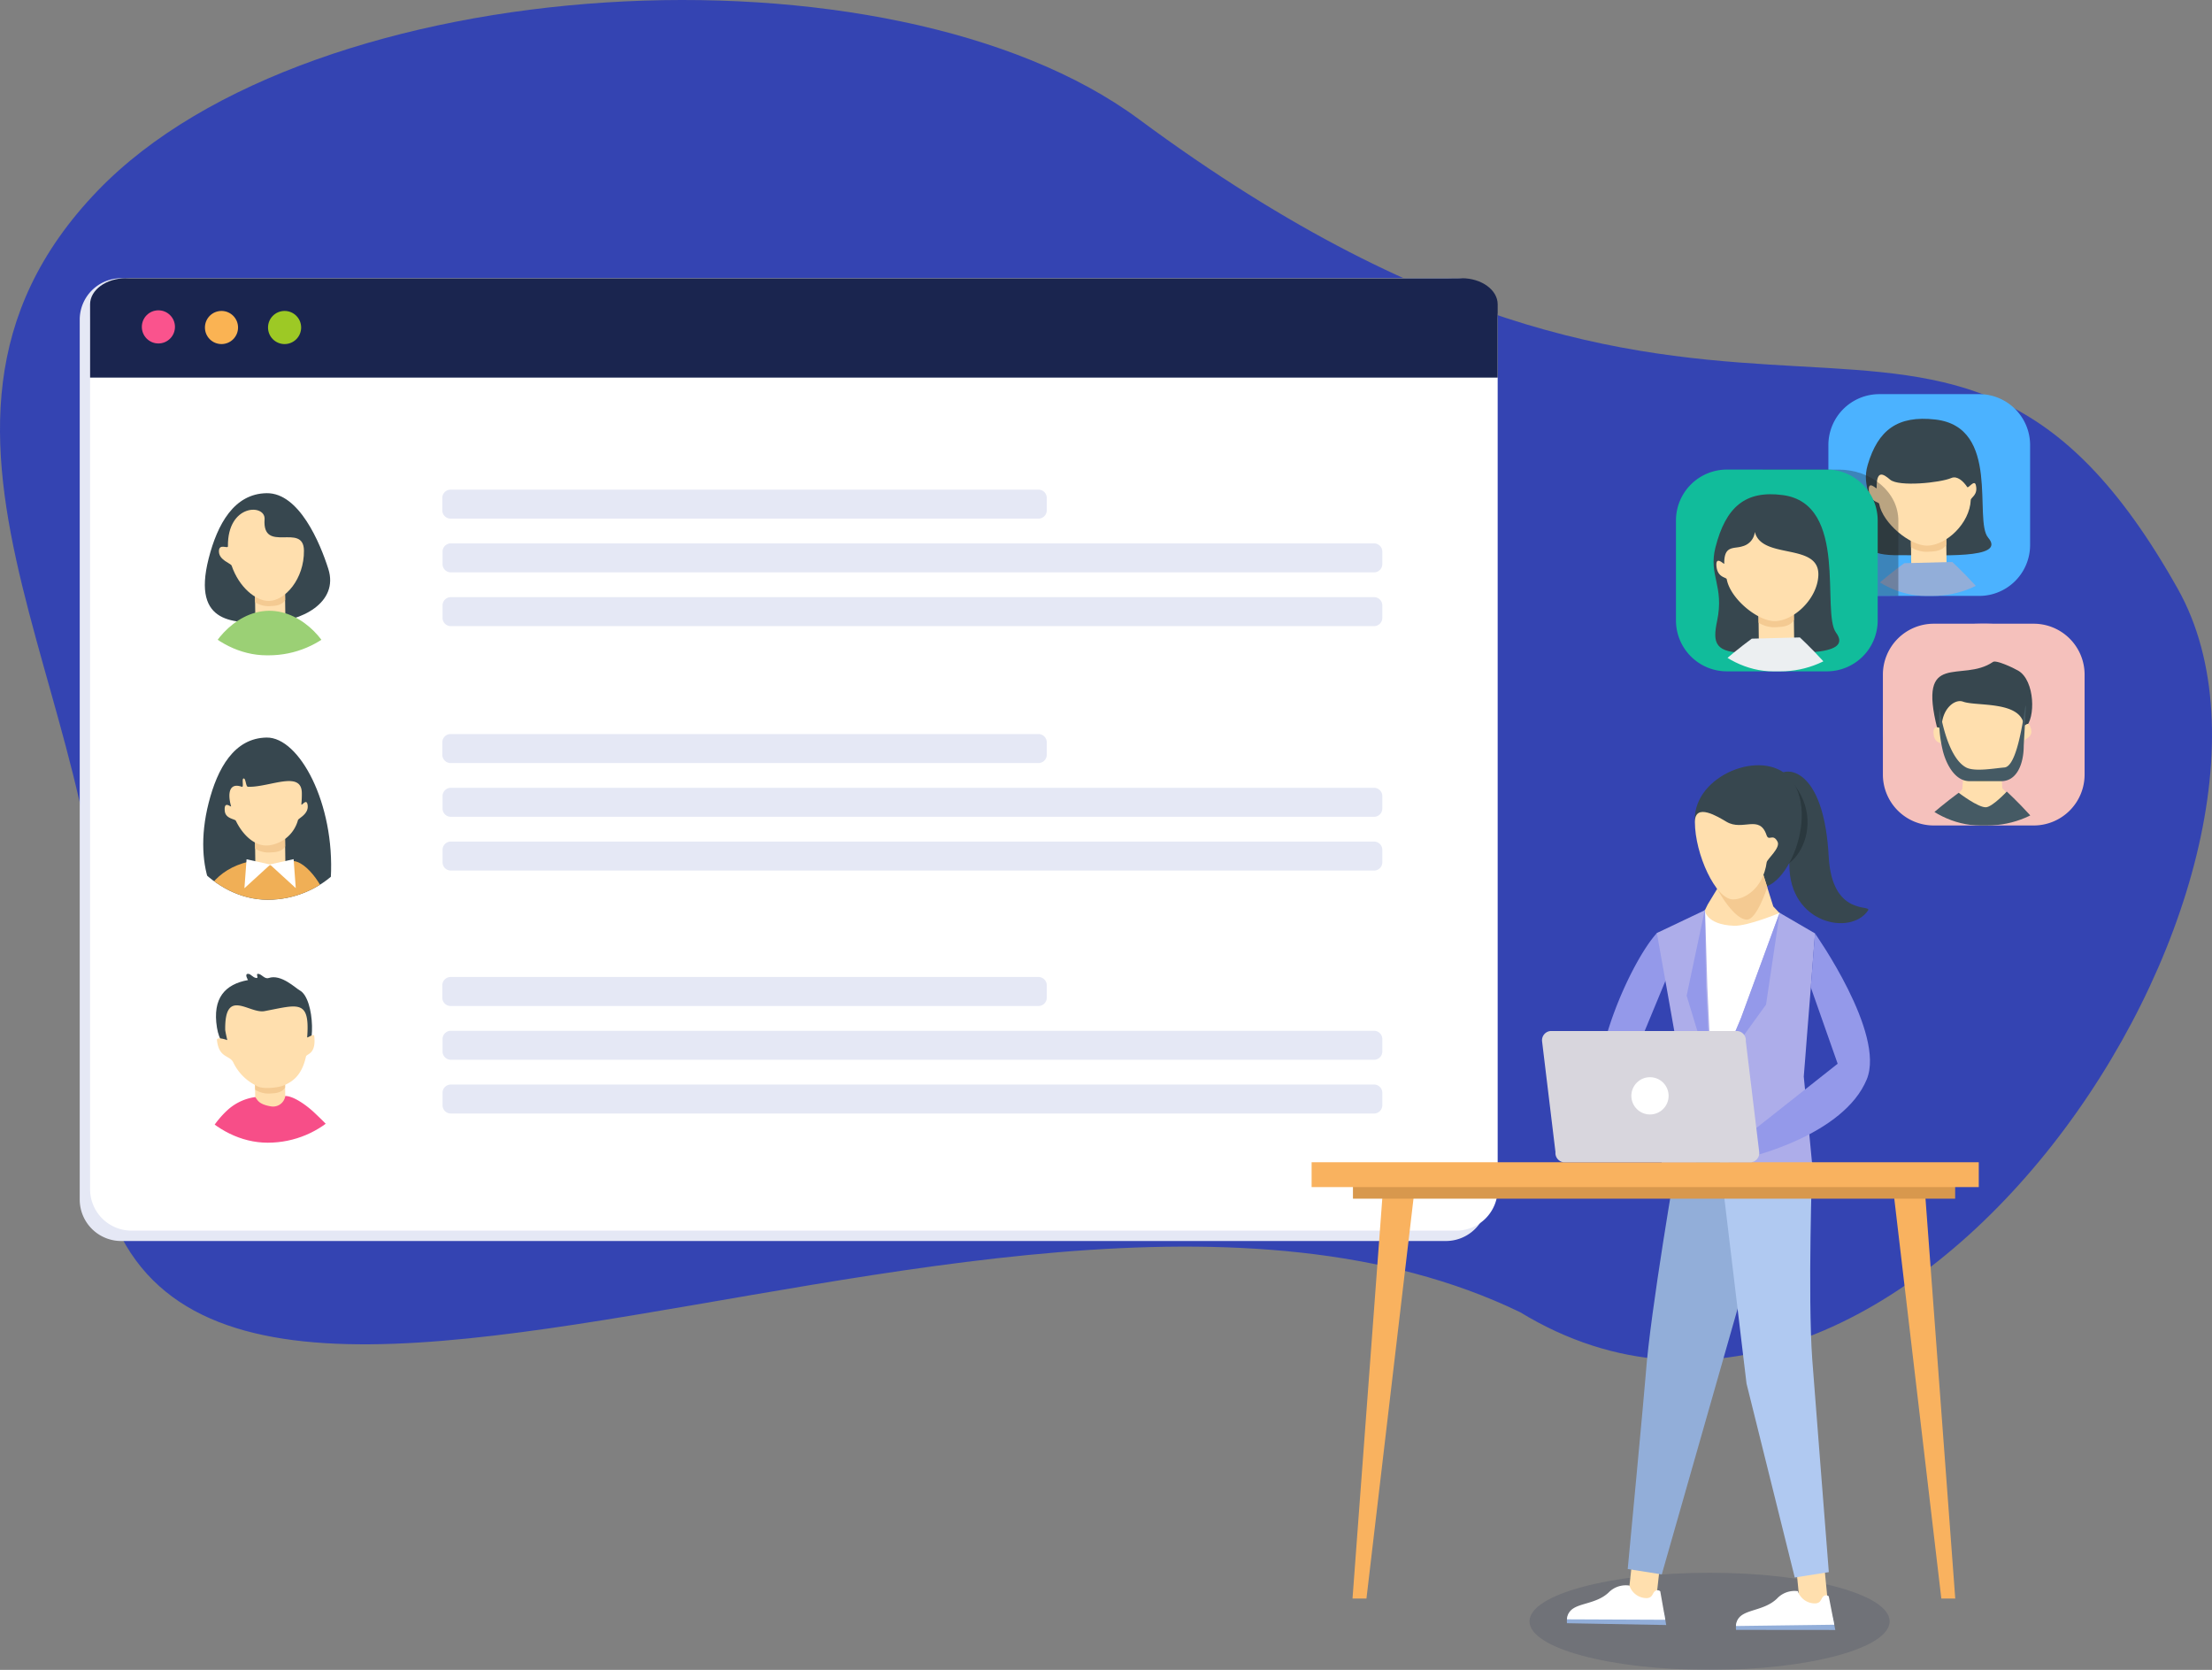 <svg id="Managing_people" data-name="Managing people" xmlns="http://www.w3.org/2000/svg" xmlns:xlink="http://www.w3.org/1999/xlink" width="310" height="233.975" viewBox="0 0 310 233.975">
  <rect x="0" y="0" width="310" height="233.975" fill="#808080" stroke="none"/>
  <defs>
    <clipPath id="clip-path">
      <rect id="Rectangle_4901" data-name="Rectangle 4901" width="27.559" height="27.559" rx="13.649" fill="none"/>
    </clipPath>
    <clipPath id="clip-path-2">
      <rect id="Rectangle_4902" data-name="Rectangle 4902" width="27.559" height="27.559" rx="13.78" fill="none"/>
    </clipPath>
    <clipPath id="clip-path-4">
      <rect id="Rectangle_4904" data-name="Rectangle 4904" width="28.268" height="28.268" rx="13.649" fill="none"/>
    </clipPath>
    <linearGradient id="linear-gradient" x1="-22.626" y1="165.146" x2="-22.644" y2="165.156" gradientUnits="objectBoundingBox">
      <stop offset="0" stop-color="#1a1a1a"/>
      <stop offset="0.338" stop-color="#232323"/>
      <stop offset="0.9" stop-color="#3c3c3c"/>
      <stop offset="1" stop-color="#424242"/>
    </linearGradient>
    <linearGradient id="linear-gradient-2" x1="-15.757" y1="102.879" x2="-15.768" y2="102.885" gradientUnits="objectBoundingBox">
      <stop offset="0" stop-color="#f8bbd0"/>
      <stop offset="0.139" stop-color="#eaaed2"/>
      <stop offset="0.377" stop-color="#da9ed5"/>
      <stop offset="0.645" stop-color="#d195d7"/>
      <stop offset="1" stop-color="#ce93d8"/>
    </linearGradient>
  </defs>
  <path id="Background-47" d="M618.544,1143.688c-32.949-58.66-60.111-2.571-145.608-65.816-34.768-25.72-115.844-21.235-145.932,10.04-33.118,34.422,4.992,74.322,0,116.746-11.181,95.014,123.532,3.736,199.366,40.369C579.878,1277.593,641.045,1183.749,618.544,1143.688Z" transform="translate(-313.333 -1061.173)" fill="#3444b2"/>
  <g id="Group_4196" data-name="Group 4196" transform="translate(-499 -263.543)">
    <g id="Browser-22" transform="translate(510.173 302.526)">
      <path id="Background-48" d="M369.064,1121.612H554.713a5.809,5.809,0,0,1,5.808,5.81V1250.7a5.809,5.809,0,0,1-5.808,5.809H369.064a5.809,5.809,0,0,1-5.809-5.809V1127.422A5.809,5.809,0,0,1,369.064,1121.612Z" transform="translate(-363.255 -1121.612)" fill="#e5e8f5"/>
      <path id="Background-49" d="M371.842,1121.612H557.49a5.809,5.809,0,0,1,5.809,5.81v121.826a5.809,5.809,0,0,1-5.809,5.809H371.842a5.809,5.809,0,0,1-5.809-5.809V1127.422A5.809,5.809,0,0,1,371.842,1121.612Z" transform="translate(-364.581 -1121.612)" fill="#fff"/>
      <path id="Shape-3646" d="M366.032,1135.536v-10.27c0-2.01,2.261-3.654,5.025-3.654H558.274c2.764,0,5.025,1.644,5.025,3.654v10.27Z" transform="translate(-364.58 -1121.612)" fill="#1a254f"/>
      <circle id="Shape-3647" cx="2.321" cy="2.321" r="2.321" transform="translate(8.705 4.497)" fill="#fa538d"/>
      <circle id="Shape-3648" cx="2.321" cy="2.321" r="2.321" transform="translate(17.547 4.584)" fill="#fab353"/>
      <circle id="Shape-3649" cx="2.321" cy="2.321" r="2.321" transform="translate(26.389 4.584)" fill="#9dc925"/>
      <g id="Person-40" transform="translate(12.566 25.276)">
        <g id="Shape-3650" transform="translate(38.249 4.345)">
          <path id="Path_4899" data-name="Path 4899" d="M461.621,1178.274h82.385a1.162,1.162,0,0,1,1.162,1.161v1.738a1.162,1.162,0,0,1-1.162,1.162H461.621a1.162,1.162,0,0,1-1.162-1.162v-1.738A1.162,1.162,0,0,1,461.621,1178.274Z" transform="translate(-460.459 -1178.274)" fill="#e5e8f5"/>
          <path id="Path_4898" data-name="Path 4898" d="M461.685,1192.68H591.065a1.161,1.161,0,0,1,1.161,1.162v1.738a1.161,1.161,0,0,1-1.161,1.161H461.685a1.161,1.161,0,0,1-1.162-1.161v-1.738A1.161,1.161,0,0,1,461.685,1192.68Z" transform="translate(-460.49 -1185.149)" fill="#e5e8f5"/>
          <path id="Path_4900" data-name="Path 4900" d="M461.685,1207.087H591.065a1.162,1.162,0,0,1,1.161,1.161v1.739a1.162,1.162,0,0,1-1.161,1.162H461.685a1.162,1.162,0,0,1-1.162-1.162v-1.739A1.162,1.162,0,0,1,461.685,1207.087Z" transform="translate(-460.49 -1192.024)" fill="#e5e8f5"/>
        </g>
        <g id="Profile">
          <path id="Path_239" data-name="Path 239" d="M394.42,1169.962h13.3a7.127,7.127,0,0,1,7.127,7.128h0v13.3a7.128,7.128,0,0,1-7.127,7.127h-13.3a7.127,7.127,0,0,1-7.127-7.127h0v-13.3a7.127,7.127,0,0,1,7.127-7.128Z" transform="translate(-387.293 -1169.962)" fill="#fff"/>
          <g id="Group_3935" data-name="Group 3935">
            <g id="Group_3934" data-name="Group 3934" clip-path="url(#clip-path)">
              <g id="Mask_Group_1" data-name="Mask Group 1" transform="translate(4.969 4.838)">
                <path id="Path_3" data-name="Path 3" d="M414.1,1189.826c1.51,4.744-3.844,7.435-8.4,7.5s-10.767.48-8.371-8.942c1.228-4.828,3.572-9.1,8.132-9.162S412.955,1186.222,414.1,1189.826Z" transform="translate(-396.797 -1179.217)" fill="#37474f"/>
                <rect id="Rectangle_2" data-name="Rectangle 2" width="4.211" height="4.686" transform="matrix(1, -0.013, 0.013, 1, 7.009, 12.629)" fill="#ffdfae"/>
                <path id="Path_4-2" data-name="Path 4-2" d="M410.246,1206.434l-.029-2.17,4.211-.056.026,1.888s-.264.836-1.912.858A3.509,3.509,0,0,1,410.246,1206.434Z" transform="translate(-403.202 -1191.145)" fill="#f4ca92"/>
                <path id="Path_5" data-name="Path 5" d="M412.487,1189.373c.053,3.982-2.647,7.046-4.92,7.067-1.82.019-4.166-1.9-5.213-4.941-.116-.338-1.717-.751-1.779-1.93-.068-1.293,1.265-.375,1.259-.784-.08-5.984,5.291-5.967,5.136-3.785C406.623,1189.892,412.434,1185.39,412.487,1189.373Z" transform="translate(-398.599 -1181.338)" fill="#ffdfae"/>
                <path id="Path_6" data-name="Path 6" d="M414.859,1218.427c-.034-2.549-3.943-7.757-8.959-7.69s-8.808,5.377-8.774,7.925Z" transform="translate(-396.954 -1194.257)" fill="#9bd075"/>
              </g>
            </g>
          </g>
        </g>
      </g>
      <g id="Person-41" transform="translate(12.566 59.523)">
        <g id="Shape-3651" transform="translate(38.249 4.345)">
          <path id="Path_4901" data-name="Path 4901" d="M461.621,1243.786h82.385a1.161,1.161,0,0,1,1.162,1.162v1.737a1.161,1.161,0,0,1-1.162,1.162H461.621a1.162,1.162,0,0,1-1.162-1.162v-1.737A1.162,1.162,0,0,1,461.621,1243.786Z" transform="translate(-460.459 -1243.786)" fill="#e5e8f5"/>
          <path id="Path_4902" data-name="Path 4902" d="M461.685,1258.192H591.065a1.162,1.162,0,0,1,1.161,1.162v1.738a1.162,1.162,0,0,1-1.161,1.162H461.685a1.162,1.162,0,0,1-1.162-1.162v-1.738A1.162,1.162,0,0,1,461.685,1258.192Z" transform="translate(-460.49 -1250.661)" fill="#e5e8f5"/>
          <path id="Path_4903" data-name="Path 4903" d="M461.685,1272.6H591.065a1.162,1.162,0,0,1,1.161,1.161v1.739a1.162,1.162,0,0,1-1.161,1.162H461.685a1.162,1.162,0,0,1-1.162-1.162v-1.739A1.162,1.162,0,0,1,461.685,1272.6Z" transform="translate(-460.49 -1257.536)" fill="#e5e8f5"/>
        </g>
        <g id="Profile-2">
          <path id="Path_4907" data-name="Path 4907" d="M394.844,1235.474H407.3a7.552,7.552,0,0,1,7.551,7.552v12.456a7.551,7.551,0,0,1-7.551,7.551H394.844a7.55,7.55,0,0,1-7.551-7.551v-12.456A7.551,7.551,0,0,1,394.844,1235.474Z" transform="translate(-387.293 -1235.474)" fill="#fff"/>
          <g id="Group_3937" data-name="Group 3937" transform="translate(0 0)">
            <g id="Group_3936" data-name="Group 3936" clip-path="url(#clip-path-2)">
              <g id="Mask_Group_2" data-name="Mask Group 2" transform="translate(4.56 4.838)">
                <path id="Path_7-2" data-name="Path 7-2" d="M414.245,1264.388c-.276,4.969-6.757,5.74-11.314,5.8s-8.205-6.875-5.808-16.3c1.227-4.829,3.572-9.1,8.132-9.162S414.826,1253.943,414.245,1264.388Z" transform="translate(-396.182 -1244.729)" fill="#37474f"/>
                <rect id="Rectangle_7" data-name="Rectangle 7" width="4.211" height="5.644" transform="matrix(1, -0.013, 0.013, 1, 7.418, 12.629)" fill="#ffdfae"/>
                <path id="Path_8-3" data-name="Path 8-3" d="M410.246,1272.466l-.029-2.17,4.211-.056.026,1.888s-.264.836-1.912.858A3.508,3.508,0,0,1,410.246,1272.466Z" transform="translate(-402.793 -1256.905)" fill="#f4ca92"/>
                <path id="Path_9" data-name="Path 9" d="M412.928,1257.723a13.711,13.711,0,0,1-.062,1.529c-.048.489.706-.9.871.132.208,1.281-1.253,1.856-1.348,2.131a4.843,4.843,0,0,1-4.088,3.546c-1.854.22-3.6-1.341-4.618-3.441-.13-.27-1.442-.277-1.552-1.359-.166-1.615.953-.428.88-.686-.528-1.864-.221-3.337,1.5-2.722.349.125-.077-1.22.291-1.162.292.049.258,1.151.581,1.162a7.446,7.446,0,0,0,.83-.027C409.173,1256.553,412.89,1254.792,412.928,1257.723Z" transform="translate(-398.927 -1249.96)" fill="#ffdfae"/>
                <path id="Path_10" data-name="Path 10" d="M413.749,1284.392c-.03-2.178-3.028-6.825-5.212-6.576-.933.106-2.35.582-2.94.6l-3-.525c-4.709,1.086-6.612,4.6-6.584,6.736Z" transform="translate(-396.015 -1260.514)" fill="#f0af56"/>
                <path id="Path_11" data-name="Path 11" d="M411.034,1278.089l-3.627,3.315.3-4.055Z" transform="translate(-401.452 -1260.296)" fill="#fff"/>
                <path id="Path_12" data-name="Path 12" d="M414.232,1278.057l3.627,3.315-.3-4.055Z" transform="translate(-404.709 -1260.281)" fill="#fff"/>
              </g>
            </g>
          </g>
        </g>
      </g>
      <g id="Person-42" transform="translate(12.566 93.565)">
        <g id="Shape-3652" transform="translate(38.249 4.345)">
          <path id="Path_4904" data-name="Path 4904" d="M461.621,1308.9h82.385a1.161,1.161,0,0,1,1.162,1.162v1.738a1.162,1.162,0,0,1-1.162,1.162H461.621a1.162,1.162,0,0,1-1.162-1.162v-1.738A1.161,1.161,0,0,1,461.621,1308.9Z" transform="translate(-460.459 -1308.903)" fill="#e5e8f5"/>
          <path id="Path_4905" data-name="Path 4905" d="M461.685,1323.31H591.065a1.161,1.161,0,0,1,1.161,1.162v1.737a1.162,1.162,0,0,1-1.161,1.163H461.685a1.163,1.163,0,0,1-1.162-1.163v-1.737A1.162,1.162,0,0,1,461.685,1323.31Z" transform="translate(-460.49 -1315.778)" fill="#e5e8f5"/>
          <path id="Path_4906" data-name="Path 4906" d="M461.685,1337.716H591.065a1.161,1.161,0,0,1,1.161,1.161v1.738a1.161,1.161,0,0,1-1.161,1.162H461.685a1.162,1.162,0,0,1-1.162-1.162v-1.738A1.162,1.162,0,0,1,461.685,1337.716Z" transform="translate(-460.49 -1322.653)" fill="#e5e8f5"/>
        </g>
        <g id="Profile-3">
          <path id="Path_4908" data-name="Path 4908" d="M394.844,1300.591H407.3a7.551,7.551,0,0,1,7.551,7.551V1320.6a7.551,7.551,0,0,1-7.551,7.551H394.844a7.551,7.551,0,0,1-7.551-7.551v-12.458A7.551,7.551,0,0,1,394.844,1300.591Z" transform="translate(-387.293 -1300.591)" fill="#fff"/>
          <g id="Group_3939" data-name="Group 3939" transform="translate(0 0)">
            <g id="Group_3938" data-name="Group 3938" clip-path="url(#clip-path-2)">
              <g id="Mask_Group_3" data-name="Mask Group 3" transform="translate(4.56 3.895)">
                <path id="Path_13" data-name="Path 13" d="M411.815,1319.36c-1.74,0-10.791,3.047-11.894-3.771-.675-4.171,1.162-6.092,4.351-6.672,0,0-.544-.877,0-.872.438.006.6.5,1.162.581.409.055-.167-.64.291-.581.5.065.865.775,1.45.581,1.741-.581,3.74,1.408,4.352,1.741C413.679,1311.53,413.846,1319.36,411.815,1319.36Z" transform="translate(-397.813 -1308.041)" fill="#37474f"/>
                <rect id="Rectangle_12" data-name="Rectangle 12" width="4.211" height="6.477" transform="matrix(1, -0.013, 0.013, 1, 7.417, 13.573)" fill="#ffdfae"/>
                <path id="Path_14" data-name="Path 14" d="M410.246,1337.065l-.029-2.172,4.211-.056.026,1.888s-.264.837-1.912.859A3.515,3.515,0,0,1,410.246,1337.065Z" transform="translate(-402.793 -1320.829)" fill="#f4ca92"/>
                <path id="Path_15" data-name="Path 15" d="M412.688,1320.964c-.012.161.946-.588.991-.182.291,2.611-1.06,2.451-1.162,2.9-.558,2.5-1.74,3.481-3.191,4.062-.635.254-2.952.593-3.772,0a6.958,6.958,0,0,1-3.191-3.19c-.488-1.141-2.03-.582-2.321-3.191-.062-.551,1.45,0,1.45,0s-.287-1.234-.291-1.451c-.079-5.983,3.363-2.207,5.512-2.611C411.36,1316.43,413.1,1315.559,412.688,1320.964Z" transform="translate(-397.938 -1312.074)" fill="#ffdfae"/>
                <path id="Path_16" data-name="Path 16" d="M415.529,1348.041c-.018-1.334-2.015-3.268-3.771-4.931-.913-.866-2.82-2.322-4.061-2.322a1.729,1.729,0,0,1-2.031,1.451c-1.8-.3-1.891-.984-2.184-1.3a7.263,7.263,0,0,0-3.618,1.593c-2.117,1.8-3.867,4.836-3.849,6.2Z" transform="translate(-396.016 -1323.669)" fill="#f74e88"/>
              </g>
            </g>
          </g>
        </g>
      </g>
    </g>
    <g id="Person-43" transform="translate(713.356 370.764)">
      <ellipse id="Shape-3653" cx="25.232" cy="6.806" rx="25.232" ry="6.806" transform="translate(0 113.143)" fill="#1a254f" opacity="0.15"/>
      <g id="Shape-3654" transform="translate(28.921 112.015)">
        <rect id="Shape-3655" width="3.933" height="6.077" transform="translate(8.451 0.386) rotate(-5.631)" fill="#ffdfae"/>
        <path id="Shape-3656" d="M821.175,1482.326l-13.911-.013a2.56,2.56,0,0,1,.3-1.527l13.277-.192Z" transform="translate(-807.246 -1473.182)" fill="#92aed9"/>
        <path id="Shape-3657" d="M807.567,1477.368c.863-1.392,3.62-1.1,5.445-2.858a3.367,3.367,0,0,1,2.922-1.039,2.531,2.531,0,0,0,2.5,1.714c.871-.1.693-.78,1.19-1.063a.571.571,0,0,1,.643.071l.776,3.978-13.781.182A1.836,1.836,0,0,1,807.567,1477.368Z" transform="translate(-807.253 -1469.764)" fill="#fff"/>
      </g>
      <g id="Shape-3658" transform="translate(5.234 111.246)">
        <rect id="Shape-3659" width="6.077" height="3.933" transform="translate(8.511 6.039) rotate(-83.631)" fill="#ffdfae"/>
        <path id="Shape-3660" d="M775.856,1480.957l-13.909-.255a2.563,2.563,0,0,1,.323-1.523l13.279.041Z" transform="translate(-761.935 -1471.737)" fill="#92aed9"/>
        <path id="Shape-3661" d="M762.279,1475.714c.888-1.376,3.639-1.036,5.494-2.759a3.371,3.371,0,0,1,2.94-.99,2.531,2.531,0,0,0,2.467,1.757c.874-.091.706-.767,1.209-1.042a.572.572,0,0,1,.641.082l.706,3.991-13.783-.059A1.847,1.847,0,0,1,762.279,1475.714Z" transform="translate(-761.943 -1468.272)" fill="#fff"/>
      </g>
      <path id="Shape-3662" d="M785.119,1357.776h14.5l-16.6,58.15-4.775-.752s2.36-24.938,2.534-27.354C781.415,1379.031,785.119,1357.776,785.119,1357.776Z" transform="translate(-764.484 -1302.554)" fill="#92aed9"/>
      <path id="Shape-3663" d="M815.876,1358.174l-12.962-.342,3.753,31.38,6.758,27.173,4.776-.752s-2.15-27.416-2.324-29.833C815.238,1377.012,815.876,1358.174,815.876,1358.174Z" transform="translate(-776.257 -1302.58)" fill="#b0c9f1"/>
      <path id="Shape-3664" d="M824.8,1265.749c.466,8.517,6.122,6.646,5.509,7.553-2.438,3.61-11.017,1.831-11.017-6.345s-5-11.381-.918-12.993C819.905,1253.361,824.19,1254.569,824.8,1265.749Z" transform="translate(-782.872 -1252.952)" fill="#37474f"/>
      <path id="Shape-3665" d="M806.726,1265.884c-3.139-3.875-8.462-4.679-7.015-8.963,1.53-4.533,9.181-4.533,11.017-2.719C817.571,1260.958,810.4,1270.416,806.726,1265.884Z" transform="translate(-774.612 -1252.582)" fill="#263238" opacity="0.704" style="isolation: isolate"/>
      <path id="Shape-3666" d="M803.235,1267.63c-2.575-4.26-7.725-4.6-6.895-9.036,1.1-5.856,10.709-8.961,13.772-3.929C813.968,1261,806.917,1273.724,803.235,1267.63Z" transform="translate(-773.078 -1252.142)" fill="#37474f"/>
      <path id="Shape-3667" d="M803.862,1276.372h-2.8l-4.141,6.828-3.043,6.2,17.648-.163-5.421-5.749Z" transform="translate(-771.945 -1263.705)" fill="#ffdfae"/>
      <path id="Shape-3668" d="M808.709,1280.134s-1.46,4.534-2.859,4.534c-1.665,0-3.952-3.617-4.755-5.536-.076-.181,4.389-4.16,4.389-4.16l1.939,1.063Z" transform="translate(-775.389 -1263.037)" fill="#f4ca92"/>
      <path id="Shape-3669" d="M807.833,1268.823c.456.866-1.457,2.431-1.521,2.89-.532,3.8-3.195,5.2-4.716,5.2-2.435,0-5.344-6.373-5.344-10.85,0-2.748,3.227-.739,4.434-.024,2.265,1.341,4.618-1.059,5.6,1.849C806.611,1268.857,807.175,1267.574,807.833,1268.823Z" transform="translate(-773.077 -1258.114)" fill="#ffdfae"/>
      <path id="Shape-3670" d="M770.41,1319.706c1.346,8.15,9.8,7.235,9.8,7.235l.784-2.661-6.8-7.846,8.636-20.857a26.073,26.073,0,0,0-4.3.8C775.011,1300.24,769.3,1313.006,770.41,1319.706Z" transform="translate(-760.678 -1272.869)" fill="#9499ea"/>
      <path id="Shape-3671" d="M807.437,1321.509l-13.094-.04,2.385-30.542s.108,2.05,4.073,2.214c1.93.079,6.451-1.812,6.451-1.812Z" transform="translate(-772.166 -1270.651)" fill="#fff"/>
      <path id="Shape-3672" d="M813.775,1316.4l1.176,12.323-1.543.348-.612.129-.159.034-7.163,1.6-.135.034-1.212.269-.1-.4-.6-2.56-1.531-6.539-.232-.99-.4-1.757-.209-.871-.416-1.768.968-2.27.146-.36.024-.035,3.012-7.11,4.885-13.323.012-.024.342-.908.2-.511v-.012l4.959,2.886-.245,3.072v.035l-.331,4.224-.563,7.063s-.135,1.75-.245,3.165-.2,2.49-.2,2.49Z" transform="translate(-775.171 -1271.019)" fill="#adadea"/>
      <path id="Shape-3673" d="M826.683,1317.651c-3.221,7.831-16.358,10.87-16.358,10.87l-.783-2.733,13.061-10.32-3.77-10.713.591-7.547S829.331,1311.212,826.683,1317.651Z" transform="translate(-779.42 -1273.647)" fill="#9499ea"/>
      <path id="Shape-3674" d="M792.8,1290.971l0,.059.009.141.025.723.288,9.753.562,12.073,0,.022.075,1.489.037.744-.905,4.217-.6,2.763-.023.108-.063.3-.229,1.068-.011.05-1.1,5.094-1.248-.758-.681-.408L786.622,1327s.154-1.025.4-2.564c.022-.189.059-.405.086-.619.1-.69.218-1.454.346-2.253.019-.143.036-.285.064-.428.022-.19.052-.382.083-.573.1-.608.191-1.24.286-1.871.089-.584.178-1.168.263-1.741.482-3.195.885-5.933.874-6.024-.009-.069-.239-1.363-.567-3.219-.319-1.8-.729-4.108-1.118-6.318l-.022-.1-.2-1.145-.32-1.8c-.416-2.29-.717-4.006-.745-4.166Z" transform="translate(-768.207 -1270.672)" fill="#adadea"/>
      <path id="Shape-3675" d="M809.419,1304.51l-6.466,8.937,2.971-7.083,5.417-14.77Z" transform="translate(-776.276 -1270.969)" fill="#9499ea"/>
      <path id="Shape-3676" d="M796.6,1290.81l.156,10.8.606,12.223-3.318-10.955Z" transform="translate(-772.026 -1270.595)" fill="#9499ea"/>
    </g>
    <g id="Profile-4" transform="translate(755.239 318.768)">
      <path id="Shape-3677" d="M839.175,1152.679h14a7.137,7.137,0,0,1,7.134,7.136v14a7.135,7.135,0,0,1-7.135,7.134h-14a7.134,7.134,0,0,1-7.134-7.135v-14A7.136,7.136,0,0,1,839.175,1152.679Z" transform="translate(-832.04 -1152.679)" fill="#4bb2ff"/>
      <g id="Shape-3678" transform="translate(0 0)">
        <g id="Group_3941" data-name="Group 3941">
          <g id="Group_3940" data-name="Group 3940" clip-path="url(#clip-path-4)">
            <g id="Group_11" data-name="Group 11" transform="translate(2.817 3.452)">
              <g id="Group_10" data-name="Group 10">
                <path id="Path_38" data-name="Path 38" d="M859.235,1175.949c2.647,3.085-6.961,2.381-12.319,2.45-4.713.063-5-1.163-4.349-3.827,1.043-4.268-1.22-5.471-.212-8.857,1.453-4.887,4.208-6.923,9.454-6.331C861.092,1160.43,857.133,1173.5,859.235,1175.949Z" transform="translate(-839.654 -1159.283)" fill="#37474f"/>
                <rect id="Rectangle_18" data-name="Rectangle 18" width="4.951" height="5.51" transform="matrix(1, -0.013, 0.013, 1, 8.721, 14.868)" fill="#ffdfae"/>
                <path id="Path_39-2" data-name="Path 39-2" d="M854.16,1191.32l-.034-2.551,4.951-.067.029,2.22s-.309.982-2.247,1.009A4.119,4.119,0,0,1,854.16,1191.32Z" transform="translate(-845.397 -1173.324)" fill="#f4ca92"/>
                <path id="Path_40" data-name="Path 40" d="M857.159,1177.8c-.14,3.281-3.437,6.368-6.11,6.394-2.365.025-6.221-3.111-6.729-5.866-.055-.3-1.307-.2-1.442-1.853-.126-1.542,1.1-.141,1.093-.33-.035-2.639.921-2.024,1.886-1.2,1.2,1.03,7.021.442,8.576-.228.82-.351,1.682.436,2.237,1.271.151.228.993-1.106,1.2-.291C858.221,1177.1,857.176,1177.411,857.159,1177.8Z" transform="translate(-840.025 -1166.419)" fill="#ffdfae"/>
                <path id="Path_41-2" data-name="Path 41-2" d="M858.278,1205.69c-.029-2.225-6.3-8.03-6.3-8.03l-6.741.172s-7.841,5.675-7.809,8.135Z" transform="translate(-837.429 -1177.598)" fill="#92aed9"/>
              </g>
            </g>
          </g>
        </g>
      </g>
    </g>
    <path id="Shape-3679" d="M814.428,1183.294l.014-10.389h10.617c4.628,0,8.38,3.2,8.38,7.141V1190.6s-3.068-.048-3.679,0H822.07C820.1,1190.6,814.428,1188.675,814.428,1183.294Z" transform="translate(-68.396 -843.563)" opacity="0.301" fill="url(#linear-gradient)" style="isolation: isolate"/>
    <g id="Profile-5" transform="translate(733.878 329.341)">
      <path id="Shape-3680" d="M798.315,1172.9h14a7.136,7.136,0,0,1,7.134,7.136v14a7.135,7.135,0,0,1-7.135,7.134h-14a7.136,7.136,0,0,1-7.135-7.136v-14A7.136,7.136,0,0,1,798.315,1172.9Z" transform="translate(-791.179 -1172.904)" fill="#11bc9b"/>
      <g id="Shape-3681" transform="translate(0)">
        <g id="Group_3943" data-name="Group 3943">
          <g id="Group_3942" data-name="Group 3942" clip-path="url(#clip-path-4)">
            <g id="Group_15" data-name="Group 15" transform="translate(2.817 3.452)">
              <g id="Group_14" data-name="Group 14">
                <path id="Path_43" data-name="Path 43" d="M818.425,1198.9c2.655,3.591-6.954,2.752-12.314,2.823-4.713.061-5-1.365-4.356-4.458,1.034-4.96-1.232-6.363-.233-10.3,1.444-5.677,4.194-8.039,9.442-7.339C820.249,1180.864,816.318,1196.047,818.425,1198.9Z" transform="translate(-798.808 -1179.508)" fill="#37474f"/>
                <path id="Path_243" data-name="Path 243" d="M813.251,1207.891l4.95-.064.072,5.509-4.951.064Z" transform="translate(-804.529 -1193.023)" fill="#ffdfae"/>
                <path id="Path_44" data-name="Path 44" d="M813.3,1211.545l-.034-2.552,4.951-.065.029,2.219s-.309.983-2.247,1.008A4.125,4.125,0,0,1,813.3,1211.545Z" transform="translate(-804.536 -1193.548)" fill="#f4ca92"/>
                <path id="Path_45" data-name="Path 45" d="M816.3,1195.706c-.14,3.281-3.437,6.367-6.11,6.393-2.365.024-6.22-3.111-6.729-5.867-.054-.3-1.307-.2-1.441-1.852-.126-1.543,1.1-.142,1.093-.331-.036-2.637,1.357-2.029,2.558-2.434a2.315,2.315,0,0,0,1.729-2.015C808.373,1193.553,816.5,1191.027,816.3,1195.706Z" transform="translate(-799.164 -1184.325)" fill="#ffdfae"/>
                <path id="Path_46" data-name="Path 46" d="M817.417,1225.917c-.029-2.226-6.3-8.031-6.3-8.031l-6.742.173s-7.842,5.674-7.809,8.134Z" transform="translate(-796.568 -1197.824)" fill="#eceff1"/>
              </g>
            </g>
          </g>
        </g>
      </g>
    </g>
    <g id="Profile-6" transform="translate(762.877 350.933)">
      <rect id="Shape-3682" width="28.268" height="28.268" rx="13.649" transform="translate(0 0)" fill="url(#linear-gradient-2)"/>
      <g id="Shape-3683" transform="translate(0 0)">
        <path id="Path_4897" data-name="Path 4897" d="M853.787,1214.208h14a7.137,7.137,0,0,1,7.134,7.136v14a7.136,7.136,0,0,1-7.135,7.134h-14a7.135,7.135,0,0,1-7.134-7.135v-14A7.137,7.137,0,0,1,853.787,1214.208Z" transform="translate(-846.652 -1214.208)" fill="#f5c1bc"/>
        <g id="Group_3945" data-name="Group 3945">
          <g id="Group_3944" data-name="Group 3944" clip-path="url(#clip-path-4)">
            <g id="Group_19" data-name="Group 19" transform="translate(2.817 5.302)">
              <g id="Group_18" data-name="Group 18">
                <path id="Path_47" data-name="Path 47" d="M860.61,1233.772c-2.823-11.145,3.435-6.374,7.8-9.373.433-.3,2.829.813,3.549,1.236,2.338,1.381,2.431,6.7.992,7.936C869.561,1236.486,861.237,1236.25,860.61,1233.772Z" transform="translate(-855.793 -1224.349)" fill="#37474f"/>
                <path id="Path_48" data-name="Path 48" d="M873.665,1256.895l-11.351.492,2.934-3.329.416-4.864,4.951-.066.245,4.8Z" transform="translate(-856.944 -1236.174)" fill="#ffdfae"/>
                <path id="Path_49" data-name="Path 49" d="M868.769,1252.848l-.034-2.551,4.951-.066.029,2.219s-.31.985-2.247,1.009A4.12,4.12,0,0,1,868.769,1252.848Z" transform="translate(-860.008 -1236.702)" fill="#ffe082"/>
                <path id="Path_50" data-name="Path 50" d="M872.886,1240.668c-.426,3.2-2.027,4.515-3.232,4.492-.945-.02-4.149.539-5.261-.234a5.314,5.314,0,0,1-2.553-3.863c-.055-.3-1.475.1-1.61-1.547-.125-1.543,1.14-.586,1.138-.776-.036-2.636,1.8-4.149,2.991-3.712,1.859.68,7.978-.139,8.526,3.215.068.41.536-.53.847.179C874.469,1240.1,872.961,1240.088,872.886,1240.668Z" transform="translate(-855.945 -1229.41)" fill="#ffdfae"/>
                <path id="Path_51" data-name="Path 51" d="M872.89,1267.219c-.029-2.227-6.3-8.03-6.3-8.03s-1.991,2.129-2.9,2.2c-1.083.09-3.843-2.029-3.843-2.029s-7.841,5.674-7.808,8.134Z" transform="translate(-852.041 -1240.976)" fill="#455a64"/>
                <path id="Path_52" data-name="Path 52" d="M870.425,1246.731h-4.438c-2.251,0-3.443-2.864-3.792-4.464a18.416,18.416,0,0,1-.407-5.735s.892,6.718,3.691,8.264c1.2.664,4.048.121,5.392.018,2.245-.172,3.009-10.756,3.009-8.318l-.3,5.274C873.583,1244.208,872.676,1246.731,870.425,1246.731Z" transform="translate(-856.66 -1229.972)" fill="#455a64"/>
              </g>
            </g>
          </g>
        </g>
      </g>
    </g>
    <g id="Table-3" transform="translate(682.816 408.007)">
      <path id="Shape-3684" d="M708.8,1364.22l-4.33,58.167h1.953l6.835-58.094Z" transform="translate(-698.738 -1342.873)" fill="#f9b25f"/>
      <path id="Shape-3685" d="M853.7,1364.22l4.329,58.167h-1.952l-6.835-58.094Z" transform="translate(-767.826 -1342.873)" fill="#f9b25f"/>
      <rect id="Shape-3686" width="84.397" height="2.204" transform="translate(5.792 21.283)" fill="#d8984d"/>
      <rect id="Shape-3687" width="93.498" height="3.481" transform="translate(0 18.382)" fill="#f9b25f"/>
      <g id="Laptop-6" transform="translate(32.296 0)">
        <path id="Shape-3688" d="M756.41,1323.385h26.3a1.305,1.305,0,0,1,1.127,1.423l1.879,15.536a1.3,1.3,0,0,1-1.127,1.423h-26.3a1.305,1.305,0,0,1-1.127-1.423l-1.879-15.536A1.306,1.306,0,0,1,756.41,1323.385Z" transform="translate(-755.283 -1323.385)" fill="#d8d6dd"/>
        <circle id="Shape-3689" cx="2.611" cy="2.611" r="2.611" transform="translate(12.513 6.465)" fill="#fff"/>
      </g>
    </g>
  </g>
</svg>
